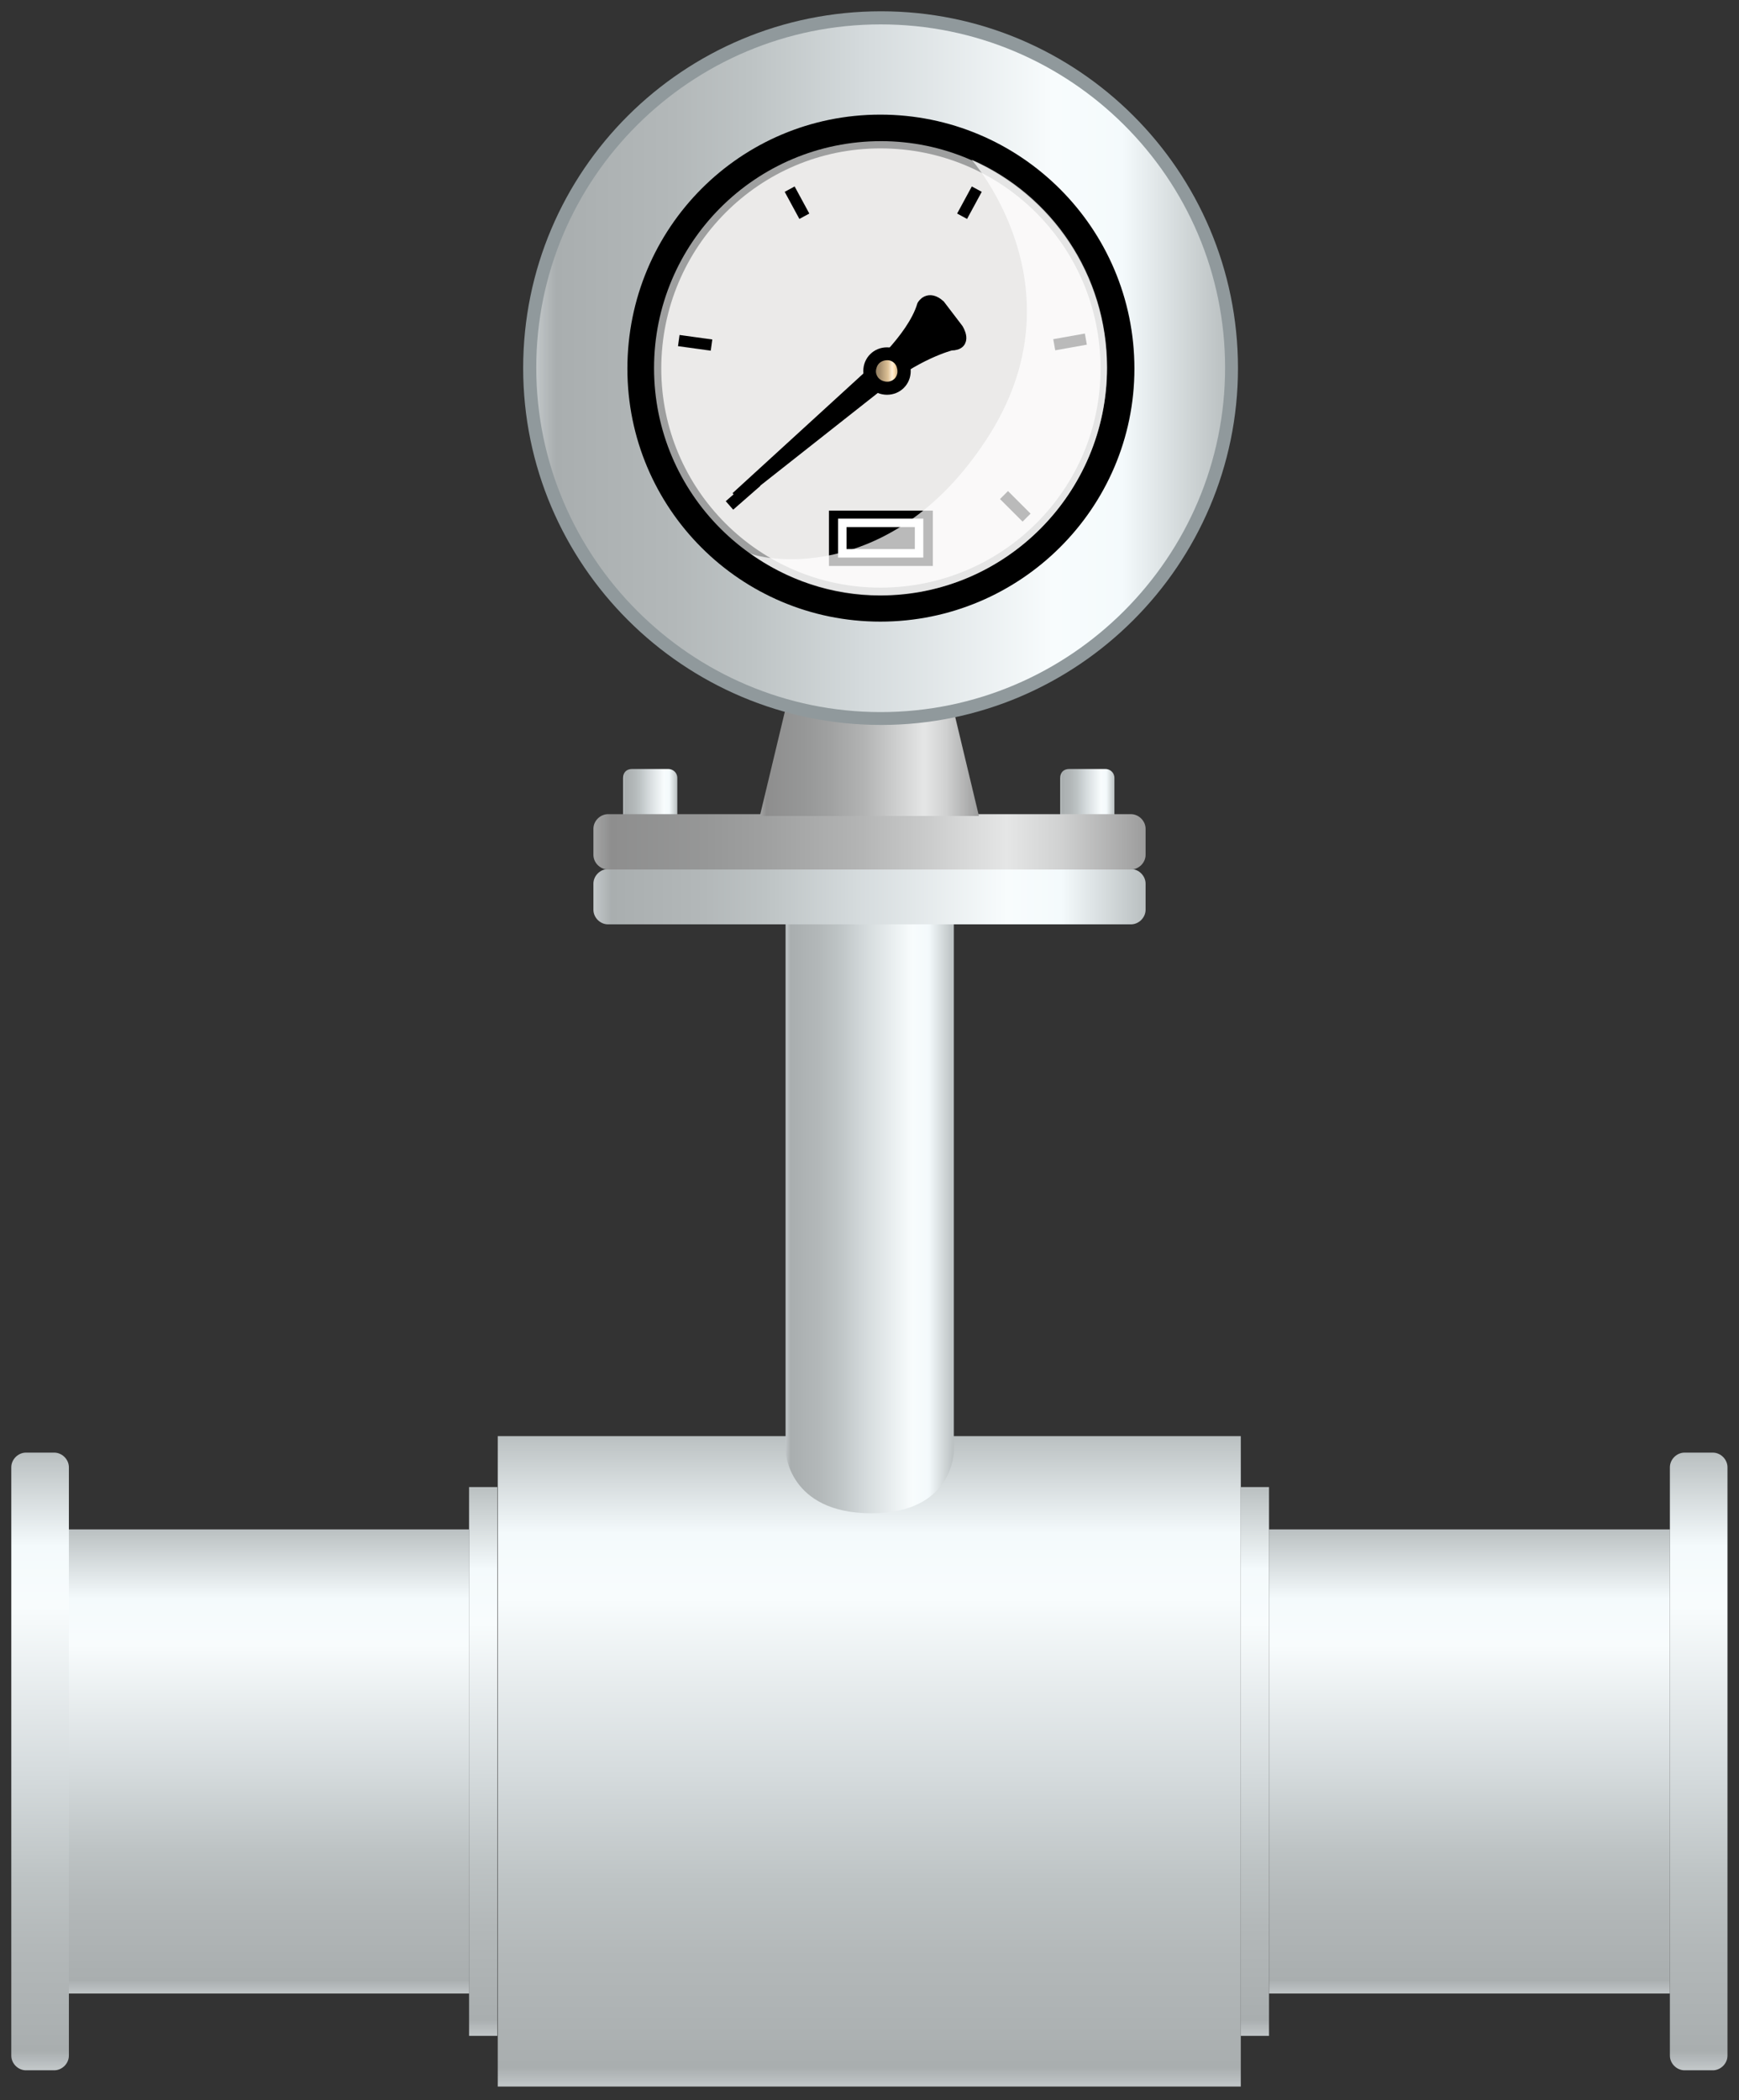 <svg height="186" xmlns="http://www.w3.org/2000/svg" xmlns:xlink="http://www.w3.org/1999/xlink" viewBox="0 0 154 186" width="154">
    <rect x="0" y="0" width="154" height="186" fill="#333333" stroke="none"/>
    <defs>
        <linearGradient y2="0%" x2="0%" id="lg1" x1="100%" y1="0%">
            <stop stop-color="#bac0c1" offset="0"/>
            <stop stop-color="#f4fafc" offset="0.15"/>
            <stop stop-color="#f8fcfd" offset="0.25"/>
            <stop stop-color="#d5dbdd" offset="0.52"/>
            <stop stop-color="#bdc3c4" offset="0.69"/>
            <stop stop-color="#b3b8b9" offset="0.8"/>
            <stop stop-color="#a9aeaf" offset="0.97"/>
            <stop stop-color="#c2c7c9" offset="1"/>
        </linearGradient>
        <linearGradient y2="100%" x2="0%" id="lg2" x1="0%" y1="0%">
            <stop stop-color="#bac0c1" offset="0"/>
            <stop stop-color="#f4fafc" offset="0.15"/>
            <stop stop-color="#f8fcfd" offset="0.25"/>
            <stop stop-color="#d5dbdd" offset="0.52"/>
            <stop stop-color="#bdc3c4" offset="0.69"/>
            <stop stop-color="#b3b8b9" offset="0.8"/>
            <stop stop-color="#a9aeaf" offset="0.97"/>
            <stop stop-color="#c2c7c9" offset="1"/>
        </linearGradient>
        <linearGradient y2="100%" x2="0%" id="lg3" x1="0%" y1="0%">
            <stop stop-color="#a2a7a8" offset="0"/>
            <stop stop-color="#d7dcde" offset="0.15"/>
            <stop stop-color="#e9eced" offset="0.25"/>
            <stop stop-color="#b9bfc0" offset="0.52"/>
            <stop stop-color="#a5aaab" offset="0.69"/>
            <stop stop-color="#9ba0a1" offset="0.8"/>
            <stop stop-color="#939798" offset="0.97"/>
            <stop stop-color="#a9aeaf" offset="1"/>
        </linearGradient>
        <linearGradient y2="0%" x2="0%" id="lg4" x1="100%" y1="0%">
            <stop stop-color="#9d9d9d" offset="0"/>
            <stop stop-color="#d0d1d1" offset="0.15"/>
            <stop stop-color="#e5e6e6" offset="0.25"/>
            <stop stop-color="#b3b4b4" offset="0.52"/>
            <stop stop-color="#9fa0a0" offset="0.69"/>
            <stop stop-color="#969797" offset="0.8"/>
            <stop stop-color="#8e8e8e" offset="0.97"/>
            <stop stop-color="#a3a4a4" offset="1"/>
        </linearGradient>
        <linearGradient y2="0%" x2="0%" id="lg5" x1="100%" y1="0%">
            <stop stop-color="#c4aa84" offset="0"/>
            <stop stop-color="#ffe0b3" offset="0.15"/>
            <stop stop-color="#ffeed7" offset="0.25"/>
            <stop stop-color="#dfc297" offset="0.44"/>
            <stop stop-color="#c7ad86" offset="0.6"/>
            <stop stop-color="#a89170" offset="0.8"/>
            <stop stop-color="#998566" offset="0.97"/>
            <stop stop-color="#cbb189" offset="1"/>
        </linearGradient>
    </defs>
    <g transform="translate(-390,-292.19)">
        <path transform="translate(483.89,360.29)" d="M4.8,.8L4.8,4.7L0,4.7L0,.8C0,.3,.3,-0,.8,-0L4,-0C4.4,-0,4.8,.3,4.8,.8z" fill="url(#lg1)" id="shape1"/>
        <path transform="translate(445.18,360.29)" d="M4.8,.8L4.8,4.7L0,4.7L0,.8C0,.3,.3,-0,.8,-0L4,-0C4.4,-0,4.8,.3,4.8,.8z" fill="url(#lg1)" id="shape2"/>
        <path transform="translate(434.08,419.37)" d="M0,0L65.8,0L65.8,57.6L0,57.6L0,0z" fill="url(#lg2)" id="shape3"/>
        <path transform="translate(431.54,423.88)" d="M2.5,0L0,0L0,48.6L2.5,48.6L2.5,0z" fill="url(#lg2)" id="shape4"/>
        <path transform="translate(396.05,427.63)" d="M35.5,0L0,0L0,41.1L35.5,41.1L35.5,0z" fill="url(#lg2)" id="shape5"/>
        <path transform="translate(433.99,419.37)" d="M0,0L.5,57.6L0,0z" fill="url(#lg3)" id="shape6"/>
        <path transform="translate(430.99,427.63)" d="M.5,0L0,41.1L.5,0z" fill="url(#lg3)" id="shape7"/>
        <path transform="translate(502.38,427.63)" d="M35.5,0L0,0L0,41.1L35.5,41.1L35.5,0z" fill="url(#lg2)" id="shape8"/>
        <path transform="translate(499.88,423.88)" d="M2.5,0L0,0L0,48.6L2.5,48.6L2.5,0z" fill="url(#lg2)" id="shape9"/>
        <path transform="translate(502.44,427.63)" d="M.5,0L0,41.1L.5,0z" fill="url(#lg3)" id="shape10"/>
        <path transform="translate(499.39,419.37)" d="M0,0L.5,57.6L0,0z" fill="url(#lg3)" id="shape11"/>
        <path transform="translate(459.57,367)" d="M14.9,0L0,0L0,53.7C0,53.7,.2,59.2,7.6,59.2C14.9,59.2,14.9,53.7,14.9,53.7L14.9,0z" fill="url(#lg1)" id="shape12"/>
        <path transform="translate(442.55,369.15)" d="M1.3,-0L47.6,-0C48.3,-0,48.9,.6,48.9,1.3L48.9,3.6C48.9,4.3,48.3,4.9,47.6,4.9L1.3,4.9C.6,4.9,0,4.3,0,3.6L0,1.3C0,.6,.6,-0,1.3,-0z" fill="url(#lg1)" id="shape13"/>
        <path transform="translate(442.55,364.29)" d="M1.3,-0L47.6,-0C48.3,-0,48.9,.6,48.9,1.3L48.9,3.6C48.9,4.3,48.3,4.9,47.6,4.9L1.3,4.9C.6,4.9,0,4.3,0,3.6L0,1.3C0,.6,.6,-0,1.3,-0z" fill="url(#lg4)" id="shape14"/>
        <path transform="translate(391,420.83)" d="M1.3,0L3.8,0C4.5,0,5.1,.6,5.1,1.3L5.1,53.4C5.1,54.1,4.5,54.7,3.8,54.7L1.3,54.7C.6,54.7,0,54.1,0,53.4L0,1.3C0,.6,.6,0,1.3,0z" fill="url(#lg2)" id="shape15"/>
        <path transform="translate(537.88,420.83)" d="M1.3,0L3.8,0C4.5,0,5.1,.6,5.1,1.3L5.1,53.4C5.1,54.1,4.5,54.7,3.8,54.7L1.3,54.7C.6,54.7,0,54.1,0,53.4L0,1.3C0,.6,.6,0,1.3,0z" fill="url(#lg2)" id="shape16"/>
        <path transform="translate(457.29,354.85)" d="M0,9.6L19.4,9.6L17.1,0L2.3,0L0,9.6z" fill="url(#lg4)" id="shape17"/>
        <path transform="translate(436.33,293.19)" d="M0,31.6C0,14.1,14.2,0,31.7,0C49.1,0,63.3,14.1,63.3,31.6C63.3,49,49.1,63.2,31.7,63.2C14.2,63.2,0,49,0,31.6z" fill="#90999c" id="shape18"/>
        <path transform="translate(437.49,294.35)" d="M0,30.4C0,13.6,13.7,0,30.5,0C47.3,0,61,13.6,61,30.4C61,47.2,47.3,60.9,30.5,60.9C13.7,60.9,0,47.2,0,30.4z" fill="url(#lg1)" id="shape19"/>
        <g transform="translate(446.06,302.84)">
            <path stroke="#000000" d="M0,22C0,9.8,9.8,0,21.9,0C34,0,43.9,9.8,43.9,22C43.9,34.1,34,43.9,21.9,43.9C9.8,43.9,0,34.1,0,22z" fill="#000000" id="shape20"/>
            <path transform="translate(1.86,1.85)" d="M0,20.1C0,9,9,0,20.1,0C31.1,0,40.1,9,40.1,20.1C40.1,31.2,31.1,40.2,20.1,40.2C9,40.2,0,31.2,0,20.1z" fill="#9e9f9f" id="shape21"/>
            <path transform="translate(2.5,2.49)" d="M0,19.5C0,8.7,8.7,0,19.4,0C30.2,0,38.9,8.7,38.9,19.5C38.9,30.2,30.2,38.9,19.4,38.9C8.7,38.9,0,30.2,0,19.5z" fill="#ebeae9" id="shape22"/>
            <path stroke="#000000" transform="translate(9.15,15.99)" d="M0,17.4L11.7,6.7C11.7,6.7,15.6,3.4,16.5,.4C16.5,.4,17,-0.5,18,.4L19.6,2.5C19.6,2.5,20.5,3.9,19,3.9C19,3.9,15.8,4.7,12.3,7.7L0,17.4z" fill="#000000" id="shape23"/>
            <path stroke="#000000" transform="translate(20.89,20.61)" d="M0,1.6C0,.7,.7,0,1.6,0C2.5,0,3.2,.7,3.2,1.6C3.2,2.5,2.5,3.2,1.6,3.2C.7,3.2,0,2.5,0,1.6z" fill="#000000" id="shape24"/>
            <path transform="translate(21.52,21.25)" d="M-0,1C-0,.4,.4,-0,1,-0C1.5,-0,1.9,.4,1.9,1C1.9,1.5,1.5,1.9,1,1.9C.4,1.9,-0,1.5,-0,1z" fill="url(#lg5)" id="shape25"/>
            <path stroke="#000000" transform="translate(29.14,6.1)" d="M1.3,0L0,2.4" fill="none" id="shape26"/>
            <path stroke="#000000" transform="translate(13.87,6.1)" d="M0,0L1.3,2.4" fill="none" id="shape27"/>
            <path stroke="#000000" transform="translate(37.3,19.38)" d="M0,.5L2.8,0" fill="none" id="shape28"/>
            <path stroke="#000000" transform="translate(32.85,33.19)" d="M0,0L2,2" fill="none" id="shape29"/>
            <path stroke="#000000" transform="translate(8.54,32.01)" d="M2.4,0L0,2.1" fill="none" id="shape30"/>
            <path stroke="#000000" transform="translate(4.05,19.51)" d="M2.9,.4L0,0" fill="none" id="shape31"/>
            <g transform="translate(17.85,35.07)">
                <path stroke="#000000" d="M0,0L8.2,0L8.2,3.9L0,3.9L0,0z" fill="#000000" id="shape32"/>
                <path stroke="#ffffff" transform="translate(0.68,0.58)" d="M0,0L6.8,0L6.8,2.7L0,2.7L0,0z" fill="none" id="shape33" stroke-width="0.75"/>
            </g>
            <path transform="translate(10.28,3.49)" d="M21,24.8C29.8,11.4,19.7,0,19.7,0C26.8,3.1,31.7,10.2,31.7,18.4C31.7,29.5,22.7,38.6,11.6,38.6C7.3,38.6,3.3,37.2,0,34.8C.5,35.3,12.3,38.1,21,24.8z" fill="#ffffff" id="shape34" fill-opacity="0.73"/>
        </g>
    </g>
</svg>
